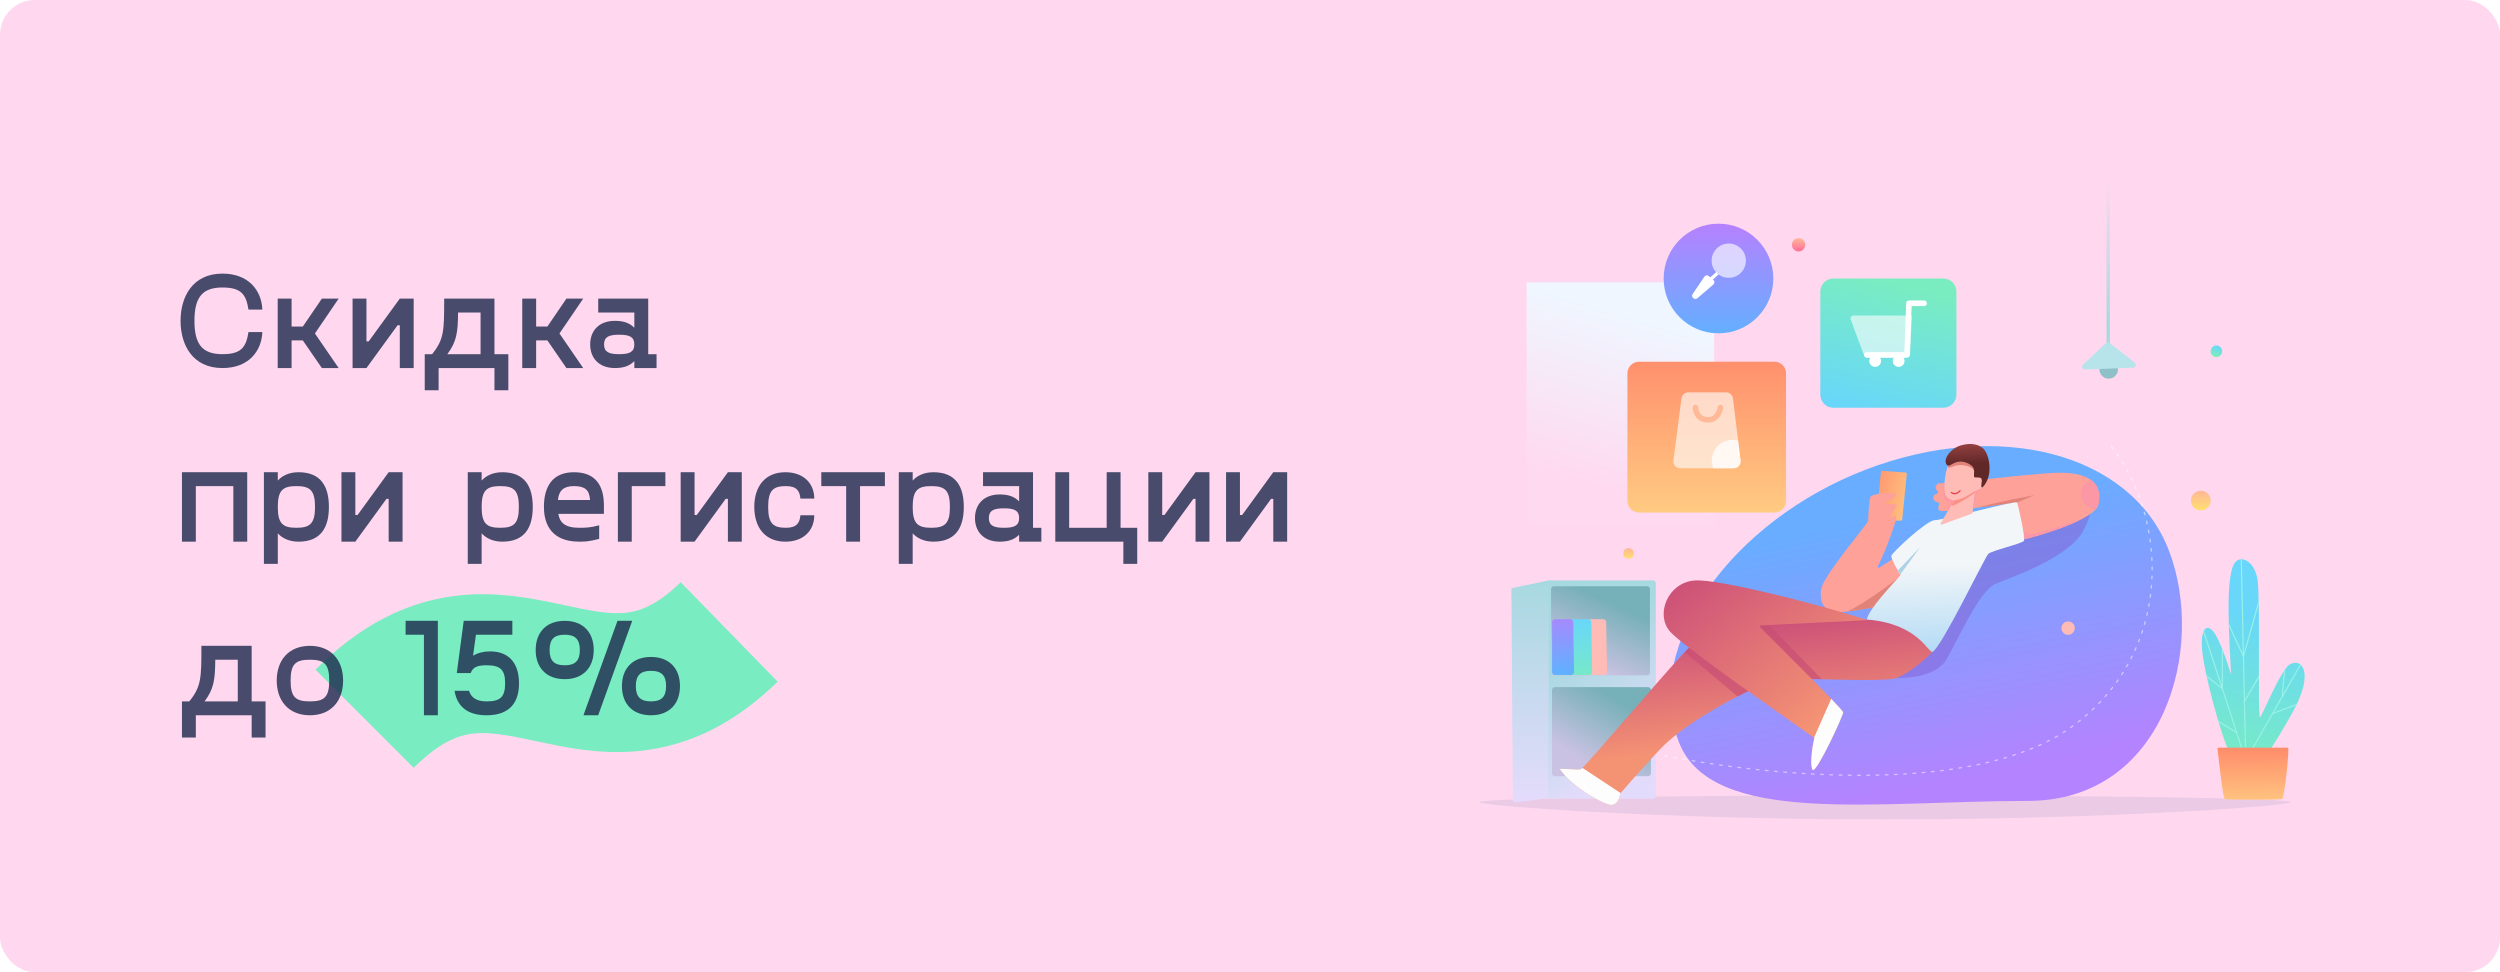 <svg width="360" height="140" viewBox="0 0 360 140" fill="none" xmlns="http://www.w3.org/2000/svg">
<rect width="360" height="140" rx="5" fill="#FFD8EF"/>
<path d="M219.833 40.666H246.833V75.666H219.833V40.666Z" fill="url(#paint0_linear)"/>
<path opacity="0.1" d="M329.888 115.508C329.888 116.042 303.722 117.999 271.444 117.999C239.166 117.999 213 116.042 213 115.508C213 114.974 239.166 114.542 271.444 114.542C303.722 114.542 329.888 114.974 329.888 115.508Z" fill="#324D8D"/>
<path d="M222.645 83.996C222.645 83.763 222.834 83.573 223.068 83.573H238.014C238.248 83.573 238.437 83.763 238.437 83.996V114.594C238.437 114.828 238.248 115.017 238.014 115.017H223.068C222.834 115.017 222.645 114.828 222.645 114.594V83.996Z" fill="url(#paint1_linear)"/>
<path d="M223.349 84.842C223.349 84.608 223.539 84.419 223.773 84.419H237.168C237.402 84.419 237.591 84.608 237.591 84.842V96.827C237.591 97.061 237.402 97.25 237.168 97.25H223.773C223.539 97.25 223.349 97.061 223.349 96.827V84.842Z" fill="url(#paint2_linear)"/>
<path d="M223.491 99.366C223.491 99.133 223.68 98.943 223.914 98.943H237.309C237.543 98.943 237.732 99.133 237.732 99.366V111.352C237.732 111.585 237.543 111.775 237.309 111.775H223.914C223.68 111.775 223.491 111.585 223.491 111.352V99.366Z" fill="url(#paint3_linear)"/>
<path d="M217.64 84.818C217.639 84.75 217.686 84.692 217.752 84.679L222.897 83.609C222.985 83.591 223.067 83.659 223.067 83.748L222.927 114.824C222.927 114.894 222.874 114.954 222.804 114.963L218.008 115.562C217.924 115.573 217.85 115.508 217.849 115.423L217.64 84.818Z" fill="url(#paint4_linear)"/>
<path d="M228.572 89.578C228.578 89.348 228.765 89.165 228.995 89.165H230.864C231.095 89.165 231.283 89.35 231.287 89.581L231.413 96.772C231.417 97.008 231.227 97.202 230.99 97.202H228.822C228.585 97.202 228.394 97.007 228.4 96.769L228.572 89.578Z" fill="#FFBBB6"/>
<path d="M226.249 89.588C226.249 89.354 226.438 89.165 226.672 89.165H228.724C228.955 89.165 229.143 89.35 229.147 89.581L229.273 96.772C229.277 97.008 229.087 97.202 228.85 97.202H226.672C226.438 97.202 226.249 97.013 226.249 96.779L226.249 89.588Z" fill="url(#paint5_linear)"/>
<path d="M223.499 89.589C223.499 89.355 223.689 89.166 223.922 89.166H226.115C226.346 89.166 226.534 89.351 226.538 89.582L226.664 96.773C226.668 97.009 226.478 97.203 226.241 97.203H223.922C223.689 97.203 223.499 97.014 223.499 96.78V89.589Z" fill="url(#paint6_linear)"/>
<path d="M312.322 79.273C317.716 93.329 311.691 115.333 291.999 115.333C270.166 115.333 246.43 119.036 241.75 106.839C236.356 92.783 249.537 74.968 268.674 67.625C287.811 60.281 306.929 65.217 312.322 79.273Z" fill="url(#paint7_linear)"/>
<path opacity="0.5" d="M239.751 108.833C254.806 111.805 284.168 114.666 298.084 104.833C313.148 94.189 312.418 74.499 303.751 63.916" stroke="white" stroke-width="0.189" stroke-linecap="round" stroke-dasharray="0.38 0.95"/>
<path d="M280.316 94.924C278.906 97.406 274.605 97.745 272.631 97.604L281.232 77.51L300.903 71.8C301.279 71.988 301.636 73.153 300.057 76.312C298.082 80.26 289.622 83.151 287.366 84.067C285.11 84.984 282.079 91.822 280.316 94.924Z" fill="#835FD2" fill-opacity="0.5"/>
<path d="M270.852 67.938L270.373 72.998V74.972H273.754C273.836 74.972 273.905 74.91 273.913 74.829L274.587 68.227C274.596 68.137 274.529 68.058 274.44 68.051L271.024 67.793C270.937 67.787 270.86 67.851 270.852 67.938Z" fill="url(#paint8_linear)"/>
<path d="M270.61 81.738L272.49 80.542L274.253 82.868L273.054 86.816C271.033 87.239 266.568 88.1 264.876 88.156C262.761 88.227 261.915 86.816 262.267 84.772C262.603 82.822 269.106 75.254 269.035 74.972C268.965 74.69 269.176 72.082 269.317 71.588C269.458 71.094 272.49 70.812 273.054 71.094C273.398 71.266 272.44 71.872 271.622 72.338C271.485 72.416 271.557 72.638 271.714 72.623C272.277 72.568 272.909 72.536 273.054 72.645C273.257 72.798 272.601 73.721 272.142 74.298C272.077 74.381 272.123 74.487 272.226 74.463C272.569 74.38 273.009 74.117 273.054 74.479C273.107 74.905 271.799 78.75 270.404 81.551C270.34 81.681 270.488 81.816 270.61 81.738Z" fill="#FEA199"/>
<path d="M270.318 87.356C268.838 87.633 267.206 87.912 266.002 88.057C267.651 87.343 271.828 84.519 274.072 82.628L274.144 82.722L270.318 87.356Z" fill="#E18379"/>
<path d="M302.17 72.645C301.719 74.675 294.768 76.852 291.525 77.651L290.326 72.363C290.326 72.363 285.109 73.068 283.346 73.279C281.584 73.491 279.539 73.717 279.257 73.491C279.047 73.323 279.098 72.949 279.234 72.643C279.288 72.522 279.205 72.359 279.074 72.335C278.763 72.279 278.411 72.114 278.411 71.658C278.411 70.989 279.328 71.164 279.046 70.812C278.525 70.162 278.74 70.036 279.046 69.613C282.03 69.496 289.677 68.528 294.979 68.133C301.606 67.639 302.734 70.107 302.17 72.645Z" fill="#FEA199"/>
<path d="M279.996 69.56C281.545 69.452 283.763 69.225 286.172 68.975L284.756 70.883C284.515 71.439 284.387 72.192 284.281 72.816C284.259 72.941 284.239 73.06 284.219 73.171C283.88 73.215 283.582 73.252 283.346 73.28C282.289 73.407 281.131 73.539 280.312 73.575C280.672 72.925 281.084 72.131 280.808 72.222C280.115 72.454 279.517 71.216 279.996 69.56Z" fill="#FC98A6"/>
<path d="M290.338 72.422L290.325 72.363C290.325 72.363 287.087 72.801 284.851 73.09C286.716 72.455 292.933 71.306 292.933 71.306L290.338 72.422Z" fill="#E18379"/>
<path d="M299.296 74.99C296.874 76.16 293.506 77.163 291.524 77.651L291.222 76.32C291.525 76.603 291.893 76.876 292.511 76.876C293.01 76.876 294.823 76.316 296.486 75.802C297.679 75.433 298.796 75.088 299.296 74.99Z" fill="#FC98A6"/>
<path d="M301.787 73.333C301.987 73.103 302.12 72.874 302.17 72.646C302.467 71.309 302.295 69.993 301.099 69.117C300.249 69.41 299.638 70.217 299.638 71.166C299.638 72.357 300.599 73.323 301.787 73.333Z" fill="#FC98A6"/>
<path d="M275.101 90.106C273.521 88.809 270.213 89.002 268.756 89.26C264.267 89.119 254.923 88.922 253.457 89.26C251.623 89.683 244.573 92.221 243.163 93.35C241.753 94.478 228.146 110.622 227.653 110.763C227.159 110.904 224.511 110.598 224.621 110.763C226.313 113.302 231.037 115.981 232.094 115.91C232.94 115.854 233.293 114.782 233.293 114.289C233.786 113.795 234.858 112.371 238.863 108.084C243.868 102.726 254.655 98.144 255.572 97.791C256.488 97.439 267.627 98.214 272.351 97.791C274.205 97.625 277.474 94.806 278.414 93.702C278.179 92.903 276.68 91.404 275.101 90.106Z" fill="url(#paint9_linear)"/>
<path d="M233.374 114.206L227.874 110.577C227.758 110.691 227.682 110.756 227.653 110.764C227.403 110.836 226.602 110.792 225.886 110.754C225.186 110.716 224.567 110.682 224.622 110.764C226.314 113.302 231.037 115.981 232.095 115.911C232.941 115.855 233.293 114.783 233.293 114.289C233.319 114.264 233.345 114.236 233.374 114.206Z" fill="#FDFDFD"/>
<path d="M262.341 97.812C262.071 97.805 261.804 97.797 261.542 97.79C258.488 97.703 255.987 97.632 255.573 97.791C255.181 97.942 252.987 98.865 250.212 100.291L242.607 93.89C242.862 93.625 243.052 93.439 243.164 93.35C244.574 92.222 251.625 89.683 253.458 89.26C253.574 89.233 253.741 89.21 253.951 89.189L262.341 97.812Z" fill="#C84D74" fill-opacity="0.65"/>
<path d="M272.348 80.048C272.291 80.387 273.264 82.257 273.687 82.798C272.371 84.326 269.105 87.691 268.823 89.214C276.225 89.778 277.685 94.073 278.27 93.867C279.469 93.444 285.814 80.26 286.307 79.766C286.801 79.273 291.242 78.286 291.454 77.863C291.665 77.44 290.608 72.716 290.467 72.364C290.326 72.011 279.821 74.902 278.623 74.902C277.424 74.902 272.418 79.625 272.348 80.048Z" fill="url(#paint10_linear)"/>
<path d="M273.642 82.737L276.508 78.779L273.281 82.168C273.414 82.397 273.54 82.597 273.642 82.737Z" fill="#ADD1E7"/>
<path d="M280.175 71.306C279.761 70.478 280.034 67.428 281.021 65.877C282.008 64.326 282.572 64.185 283.559 64.044C283.559 64.044 284.427 63.953 285.11 64.326C285.886 64.749 286.168 65.867 286.168 68.133C286.168 70.389 284.828 70.46 284.546 70.671C284.321 70.84 284.123 72.904 284.053 73.914L279.629 75.541C279.504 75.586 279.391 75.451 279.459 75.337L281.26 72.275C281.313 72.185 281.254 72.066 281.154 72.04C280.878 71.969 280.414 71.783 280.175 71.306Z" fill="#FFBBB6"/>
<path d="M285.664 64.878C286.025 65.491 286.168 66.522 286.168 68.133C286.168 69.38 285.759 69.959 285.346 70.263C285.308 70.172 285.335 69.986 285.365 69.775C285.409 69.462 285.462 69.095 285.322 68.909C285.198 68.744 284.921 68.745 284.682 68.746C284.466 68.746 284.281 68.747 284.264 68.627C284.238 68.441 284.253 68.314 284.267 68.203C284.29 68.02 284.308 67.877 284.123 67.57C283.912 67.217 282.512 66.7 281.303 67.146C281.249 67.167 281.198 67.186 281.15 67.204C280.777 67.345 280.6 67.413 280.427 67.222C280.583 66.721 280.781 66.255 281.021 65.877C281.834 64.601 282.359 64.279 283.07 64.127C283.094 64.123 283.116 64.119 283.136 64.115C283.487 64.045 285.023 64.114 285.664 64.878Z" fill="#E18379"/>
<path d="M280.979 72.753L281.261 72.274C281.291 72.223 281.285 72.161 281.254 72.113C281.285 72.093 281.304 72.081 281.304 72.081C281.304 72.081 282.08 72.01 282.926 71.587C283.299 71.401 283.548 71.242 283.783 71.092C284.082 70.902 284.356 70.727 284.829 70.53C284.876 70.51 284.907 70.501 284.925 70.5C284.871 70.523 284.821 70.543 284.775 70.562C284.676 70.602 284.596 70.634 284.547 70.671C284.505 70.702 284.465 70.798 284.426 70.94C283.43 71.657 281.315 72.981 281.022 72.786C281.006 72.775 280.992 72.764 280.979 72.753Z" fill="#FD8F86"/>
<path d="M281.066 70.846C281.028 70.81 280.968 70.812 280.932 70.85C280.896 70.888 280.898 70.948 280.937 70.984L281.066 70.846ZM281.585 71.082L281.566 70.989H281.566L281.585 71.082ZM282.327 70.722C282.358 70.68 282.35 70.621 282.308 70.589C282.266 70.558 282.207 70.566 282.175 70.608L282.327 70.722ZM281.001 70.915C280.937 70.984 280.937 70.984 280.937 70.984C280.937 70.984 280.937 70.984 280.937 70.984C280.937 70.984 280.937 70.984 280.937 70.984C280.937 70.984 280.937 70.984 280.937 70.984C280.937 70.985 280.938 70.985 280.938 70.985C280.939 70.986 280.94 70.987 280.941 70.988C280.944 70.99 280.947 70.994 280.952 70.997C280.961 71.005 280.974 71.015 280.99 71.027C281.022 71.05 281.069 71.081 281.127 71.109C281.243 71.164 281.41 71.213 281.603 71.174L281.566 70.989C281.426 71.017 281.301 70.982 281.209 70.938C281.163 70.916 281.126 70.892 281.101 70.874C281.089 70.865 281.079 70.857 281.073 70.852C281.07 70.85 281.068 70.848 281.067 70.847C281.066 70.846 281.066 70.846 281.066 70.845C281.066 70.845 281.066 70.845 281.066 70.845C281.066 70.845 281.066 70.845 281.066 70.845C281.066 70.846 281.066 70.846 281.066 70.846C281.066 70.846 281.066 70.846 281.066 70.846C281.066 70.846 281.066 70.846 281.001 70.915ZM281.603 71.174C281.831 71.129 282.012 71.015 282.134 70.915C282.195 70.865 282.243 70.818 282.275 70.782C282.292 70.765 282.304 70.75 282.313 70.74C282.317 70.734 282.32 70.73 282.323 70.727C282.324 70.726 282.325 70.725 282.326 70.724C282.326 70.723 282.326 70.723 282.326 70.722C282.327 70.722 282.327 70.722 282.327 70.722C282.327 70.722 282.327 70.722 282.327 70.722C282.327 70.722 282.327 70.722 282.327 70.722C282.327 70.722 282.327 70.722 282.251 70.665C282.175 70.608 282.176 70.608 282.176 70.608C282.176 70.608 282.176 70.608 282.176 70.608C282.176 70.608 282.176 70.608 282.176 70.608C282.176 70.608 282.176 70.608 282.176 70.608C282.176 70.608 282.176 70.608 282.175 70.608C282.175 70.609 282.175 70.609 282.174 70.61C282.172 70.612 282.17 70.615 282.167 70.619C282.16 70.627 282.15 70.639 282.136 70.654C282.108 70.684 282.067 70.725 282.014 70.769C281.907 70.856 281.754 70.951 281.566 70.989L281.603 71.174Z" fill="#EB414E"/>
<path d="M280.245 66.793C280.165 66.634 279.963 65.947 280.88 65.031C281.796 64.114 282.783 64.044 283.136 63.973C283.488 63.903 284.828 63.832 285.603 64.608C286.415 65.419 286.661 67.287 286.379 68.486C286.097 69.684 285.462 70.177 285.462 70.177C285.103 70.254 285.533 69.191 285.321 68.909C285.086 68.595 284.3 68.879 284.264 68.626C284.193 68.133 284.419 67.781 284.123 67.287C283.911 66.934 282.783 66.159 281.575 66.606C280.951 66.836 280.527 67.358 280.245 66.793Z" fill="url(#paint11_linear)"/>
<path d="M244.052 83.585C247.377 83.343 261.395 86.875 268.939 89.296L253.533 90.056C253.411 90.062 253.351 90.207 253.437 90.293C257.464 94.338 265.417 102.195 265.417 102.583C265.417 103.076 261.607 111.293 261.043 110.87C260.602 110.539 260.89 107.748 261.254 106.37C261.27 106.313 261.25 106.253 261.201 106.219C254.622 101.575 242.141 92.883 240.456 90.917C238.341 88.45 240.174 83.867 244.052 83.585Z" fill="url(#paint12_linear)"/>
<path d="M263.693 100.628C264.745 101.725 265.416 102.469 265.416 102.582C265.416 103.075 261.606 111.292 261.042 110.869C260.601 110.538 260.889 107.747 261.253 106.369C261.267 106.32 261.254 106.269 261.219 106.234L263.693 100.628Z" fill="#FDFDFD"/>
<path d="M317.118 93.765C317.433 96.841 319.538 105.21 321.277 108.993H326.072C326.26 108.923 327.312 107.583 330.02 102.789C333.404 96.797 331.437 94.684 329.738 95.668C328.398 96.444 325.649 103.353 325.437 103.283C325.085 103.165 325.508 86.221 325.085 83.472C324.662 80.722 322.533 79.736 321.7 81.216C320.431 83.472 321.019 91.979 321.277 97.149C320.784 95.481 319.571 91.89 318.669 90.874C317.541 89.605 316.836 91.016 317.118 93.765Z" fill="url(#paint13_linear)"/>
<path d="M322.658 80.535L322.961 94.139L320.941 89.716C320.944 89.857 320.948 90 320.952 90.142L322.971 94.561L323.291 108.937L320.1 99.153V93.704C320.045 93.563 319.989 93.423 319.933 93.285V98.642L317.373 90.793C317.336 90.86 317.302 90.936 317.271 91.02L319.851 98.927L317.721 97.225C317.74 97.311 317.759 97.397 317.778 97.484L319.945 99.216L321.932 105.309L319.403 103.744C319.427 103.825 319.451 103.905 319.475 103.985L322.013 105.555L323.134 108.993H323.459L323.281 101.021L325.28 97.6C325.28 97.491 325.28 97.381 325.28 97.27L323.274 100.703L323.137 94.552L325.256 87.009C325.252 86.812 325.249 86.619 325.244 86.433L323.125 93.981L322.825 80.53C322.769 80.528 322.713 80.529 322.658 80.535Z" fill="#98F2E8"/>
<path d="M328.894 96.613L328.551 100.307L323.581 108.993H323.773L327.307 102.817L330.673 101.544C330.708 101.471 330.743 101.398 330.777 101.326L327.437 102.59L331.34 95.769C331.299 95.729 331.256 95.692 331.212 95.659L328.751 99.958L329.087 96.337C329.024 96.423 328.96 96.515 328.894 96.613Z" fill="#98F2E8"/>
<path d="M329.387 107.667H319.462C319.378 107.667 319.313 107.736 319.322 107.82C319.435 108.868 320.105 114.964 320.363 115.07C320.645 115.186 328.33 115.187 328.612 115.07C328.888 114.955 329.502 110.061 329.527 107.806C329.528 107.728 329.465 107.667 329.387 107.667Z" fill="url(#paint14_linear)"/>
<g filter="url(#filter0_d)">
<path d="M234.347 52.809C234.347 51.889 235.093 51.143 236.013 51.143H255.523C256.443 51.143 257.189 51.889 257.189 52.809V71.191C257.189 72.111 256.443 72.857 255.523 72.857H236.013C235.093 72.857 234.347 72.111 234.347 71.191V52.809Z" fill="url(#paint15_linear)"/>
</g>
<path d="M242.133 57.361C242.197 56.868 242.616 56.5 243.112 56.5H248.562C249.061 56.5 249.481 56.872 249.542 57.367L250.639 66.321C250.712 66.909 250.252 67.428 249.66 67.428H241.957C241.362 67.428 240.902 66.905 240.978 66.314L242.133 57.361Z" fill="white" fill-opacity="0.62"/>
<path d="M250.285 63.437L250.639 66.322C250.711 66.91 250.252 67.429 249.659 67.429H246.706C246.573 67.089 246.5 66.72 246.5 66.333C246.5 64.676 247.843 63.333 249.5 63.333C249.772 63.333 250.035 63.369 250.285 63.437Z" fill="#FFFDFD" fill-opacity="0.81"/>
<path d="M244.537 58.672C244.529 58.45 244.343 58.278 244.122 58.286C243.901 58.295 243.729 58.48 243.737 58.702L244.537 58.672ZM246.111 60.449L246.087 60.049L246.111 60.449ZM248.13 58.737C248.158 58.517 248.002 58.317 247.783 58.289C247.564 58.261 247.363 58.417 247.336 58.636L248.13 58.737ZM244.137 58.687C243.737 58.702 243.737 58.702 243.737 58.702C243.737 58.702 243.737 58.702 243.737 58.702C243.737 58.703 243.737 58.703 243.737 58.703C243.737 58.704 243.737 58.705 243.737 58.706C243.737 58.708 243.737 58.711 243.738 58.714C243.738 58.719 243.738 58.727 243.739 58.736C243.74 58.755 243.742 58.78 243.746 58.811C243.753 58.873 243.765 58.959 243.786 59.06C243.828 59.261 243.908 59.534 244.061 59.808C244.216 60.084 244.449 60.366 244.798 60.569C245.149 60.774 245.591 60.883 246.136 60.849L246.087 60.049C245.679 60.075 245.399 59.992 245.201 59.877C245.002 59.761 244.861 59.596 244.76 59.416C244.658 59.234 244.601 59.045 244.57 58.897C244.555 58.824 244.546 58.764 244.542 58.723C244.54 58.703 244.539 58.688 244.538 58.679C244.538 58.675 244.537 58.672 244.537 58.67C244.537 58.67 244.537 58.669 244.537 58.67C244.537 58.67 244.537 58.67 244.537 58.67C244.537 58.67 244.537 58.671 244.537 58.671C244.537 58.671 244.537 58.671 244.537 58.671C244.537 58.671 244.537 58.672 244.137 58.687ZM246.136 60.849C247.03 60.793 247.537 60.224 247.804 59.724C247.937 59.474 248.018 59.231 248.065 59.052C248.089 58.962 248.105 58.886 248.115 58.832C248.12 58.804 248.123 58.782 248.126 58.766C248.127 58.758 248.128 58.752 248.129 58.747C248.129 58.744 248.129 58.742 248.13 58.74C248.13 58.74 248.13 58.739 248.13 58.738C248.13 58.738 248.13 58.738 248.13 58.737C248.13 58.737 248.13 58.737 248.13 58.737C248.13 58.737 248.13 58.737 247.733 58.687C247.336 58.636 247.336 58.636 247.336 58.636C247.336 58.636 247.336 58.636 247.336 58.636C247.336 58.636 247.336 58.636 247.336 58.635C247.336 58.635 247.336 58.635 247.336 58.635C247.336 58.635 247.336 58.635 247.336 58.636C247.335 58.637 247.335 58.64 247.334 58.644C247.333 58.653 247.331 58.667 247.327 58.686C247.32 58.723 247.309 58.779 247.291 58.847C247.254 58.985 247.193 59.167 247.097 59.347C246.906 59.705 246.603 60.017 246.087 60.049L246.136 60.849Z" fill="#FFA273" fill-opacity="0.59"/>
<g filter="url(#filter1_d)">
<path d="M262.126 41.051C262.126 40.005 262.974 39.157 264.019 39.157H279.832C280.878 39.157 281.725 40.005 281.725 41.051V55.877C281.725 56.922 280.878 57.77 279.832 57.77H264.019C262.974 57.77 262.126 56.922 262.126 55.877V41.051Z" fill="url(#paint16_linear)"/>
</g>
<path opacity="0.6" d="M266.498 46.002C266.395 45.726 266.6 45.432 266.894 45.432H275.162C275.243 45.432 275.307 45.499 275.303 45.579L275.059 50.823C275.042 51.199 274.732 51.495 274.355 51.495H269.032C268.737 51.495 268.474 51.312 268.371 51.036L266.498 46.002Z" fill="white"/>
<path d="M270.869 51.988C270.869 52.455 270.49 52.834 270.023 52.834C269.556 52.834 269.177 52.455 269.177 51.988C269.177 51.52 269.556 51.142 270.023 51.142C270.49 51.142 270.869 51.52 270.869 51.988Z" fill="white"/>
<path d="M274.253 51.988C274.253 52.455 273.874 52.834 273.407 52.834C272.939 52.834 272.561 52.455 272.561 51.988C272.561 51.52 272.939 51.142 273.407 51.142C273.874 51.142 274.253 51.52 274.253 51.988Z" fill="white"/>
<path d="M277.073 43.669H274.887L274.614 51.105H268.813" stroke="white" stroke-width="0.801" stroke-linecap="round" stroke-linejoin="round"/>
<g filter="url(#filter2_d)">
<path d="M255.358 39.158C255.358 43.519 251.822 47.054 247.461 47.054C243.1 47.054 239.565 43.519 239.565 39.158C239.565 34.797 243.1 31.262 247.461 31.262C251.822 31.262 255.358 34.797 255.358 39.158Z" fill="url(#paint17_linear)"/>
</g>
<path d="M246.263 40.287L247.003 39.618L247.305 39.335" stroke="#FDFDFD" stroke-width="0.481"/>
<path d="M251.409 37.538C251.409 38.901 250.304 40.005 248.941 40.005C247.578 40.005 246.474 38.901 246.474 37.538C246.474 36.175 247.578 35.07 248.941 35.07C250.304 35.07 251.409 36.175 251.409 37.538Z" fill="white" fill-opacity="0.63"/>
<path d="M246.73 40.319L246.058 39.748C245.866 39.585 245.575 39.625 245.434 39.834L243.733 42.357C243.609 42.542 243.649 42.791 243.824 42.928L243.874 42.966C244.033 43.09 244.257 43.084 244.409 42.954L246.732 40.963C246.929 40.794 246.929 40.488 246.73 40.319Z" fill="white"/>
<path d="M303.581 22.166V49.662" stroke="url(#paint18_linear)" stroke-width="0.481"/>
<path d="M304.992 53.187C304.992 53.927 304.392 54.527 303.652 54.527C302.912 54.527 302.313 53.927 302.313 53.187C302.313 52.447 302.912 51.848 303.652 51.848C304.392 51.848 304.992 52.447 304.992 53.187Z" fill="#8FC0C7"/>
<path d="M299.969 52.482L303.247 49.415C303.399 49.273 303.632 49.262 303.796 49.39L307.392 52.193C307.703 52.435 307.542 52.934 307.148 52.949L300.274 53.214C299.882 53.228 299.682 52.749 299.969 52.482Z" fill="#B7E4EB"/>
<circle cx="234.516" cy="79.691" r="0.759" fill="url(#paint19_linear)"/>
<circle cx="316.916" cy="72.083" r="1.417" fill="url(#paint20_linear)"/>
<circle cx="258.993" cy="35.252" r="0.963" fill="url(#paint21_linear)"/>
<circle cx="297.808" cy="90.45" r="0.963" fill="#FFBBB6"/>
<g filter="url(#filter3_d)">
<circle cx="319.166" cy="49.999" r="0.833" fill="url(#paint22_linear)"/>
</g>
<path d="M52.5 103.5C72.5 83.5 85.5 110 105 91" stroke="#79ECC1" stroke-width="20"/>
<path d="M26 46.2C26 49.6 27.68 53 32.04 53C35.76 53 37.66 50.62 37.78 47.82H35.78C35.44 49.98 34.76 51 32.04 51C29.16 51 28 49.62 28 46.2C28 42.78 29.16 41.4 32.04 41.4C34.76 41.4 35.44 42.42 35.78 44.58H37.78C37.66 41.78 35.76 39.4 32.04 39.4C27.68 39.4 26 42.8 26 46.2ZM48.769 43H46.349L43.609 47.02H41.989V43H39.989V53H41.989V49.02H43.609L46.349 53H48.769L45.349 48.02L48.769 43ZM57.57 43L53.09 49.16H52.77V43H50.77V53H52.77L57.25 46.84H57.57V53H59.57V43H57.57ZM71.201 51V43H63.961V43.06C63.961 47.56 63.961 48.86 62.221 51H61.161V56.2H63.161V53H71.201V56.2H73.201V51H71.201ZM64.421 51C65.721 49.22 65.941 48 65.961 45H69.201V51H64.421ZM83.984 43H81.564L78.824 47.02H77.204V43H75.204V53H77.204V49.02H78.824L81.564 53H83.984L80.564 48.02L83.984 43ZM93.344 51V43H86.144V45H91.344V47.2C90.744 46.6 89.964 46.2 88.564 46.2C86.124 46.2 84.984 47.76 84.984 49.6C84.984 51.44 86.124 53 88.564 53C89.964 53 90.744 52.6 91.344 52V53H94.544V51H93.344ZM89.164 51C87.704 51 86.984 50.7 86.984 49.6C86.984 48.5 87.704 48.2 89.164 48.2C90.624 48.2 91.344 48.5 91.344 49.6C91.344 50.7 90.624 51 89.164 51ZM35.6 68H26.2V78H28.2V70H33.6V78H35.6V68ZM42.982 68C41.582 68 40.602 68.54 40.002 69.2V68H38.002V81.2H40.002V76.8C40.602 77.46 41.582 78 42.982 78C46.222 78 47.362 75.94 47.362 73C47.362 70.06 46.222 68 42.982 68ZM42.682 76C40.722 76 40.002 75.4 40.002 73C40.002 70.6 40.722 70 42.682 70C44.642 70 45.362 70.6 45.362 73C45.362 75.4 44.642 76 42.682 76ZM55.969 68L51.489 74.16H51.169V68H49.169V78H51.169L55.649 71.84H55.969V78H57.969V68H55.969ZM72.337 68C70.937 68 69.957 68.54 69.357 69.2V68H67.357V81.2H69.357V76.8C69.957 77.46 70.937 78 72.337 78C75.577 78 76.717 75.94 76.717 73C76.717 70.06 75.577 68 72.337 68ZM72.037 76C70.077 76 69.357 75.4 69.357 73C69.357 70.6 70.077 70 72.037 70C73.997 70 74.717 70.6 74.717 73C74.717 75.4 73.997 76 72.037 76ZM86.964 72.8C86.964 69.86 85.724 68 82.644 68C79.564 68 78.324 70.06 78.324 73C78.324 74.78 78.884 78 83.404 78C84.164 78 84.724 78 86.284 77.6V75.64C84.984 76 84.204 76 83.404 76C81.224 76 80.584 75.14 80.404 74H86.964V72.8ZM82.644 70C84.224 70 84.884 70.54 84.964 72H80.344C80.464 70.66 81.144 70 82.644 70ZM95.813 68H88.973V78H90.973V70H95.813V68ZM104.816 68L100.336 74.16H100.016V68H98.016V78H100.016L104.496 71.84H104.816V78H106.816V68H104.816ZM108.617 73C108.617 75.94 110.157 78 113.097 78C115.717 78 117.257 76.38 117.257 74.2H115.257C115.177 75.24 114.757 76 113.197 76C111.337 76 110.617 75.4 110.617 73C110.617 70.6 111.337 70 113.197 70C114.757 70 115.177 70.76 115.257 71.8H117.257C117.257 69.62 115.717 68 113.097 68C110.157 68 108.617 70.06 108.617 73ZM127.426 68H118.266V70H121.846V78H123.846V70H127.426V68ZM134.407 68C133.007 68 132.027 68.54 131.427 69.2V68H129.427V81.2H131.427V76.8C132.027 77.46 133.007 78 134.407 78C137.647 78 138.787 75.94 138.787 73C138.787 70.06 137.647 68 134.407 68ZM134.107 76C132.147 76 131.427 75.4 131.427 73C131.427 70.6 132.147 70 134.107 70C136.067 70 136.787 70.6 136.787 73C136.787 75.4 136.067 76 134.107 76ZM148.755 76V68H141.555V70H146.755V72.2C146.155 71.6 145.375 71.2 143.975 71.2C141.535 71.2 140.395 72.76 140.395 74.6C140.395 76.44 141.535 78 143.975 78C145.375 78 146.155 77.6 146.755 77V78H149.955V76H148.755ZM144.575 76C143.115 76 142.395 75.7 142.395 74.6C142.395 73.5 143.115 73.2 144.575 73.2C146.035 73.2 146.755 73.5 146.755 74.6C146.755 75.7 146.035 76 144.575 76ZM163.762 76H161.362V68H159.362V76H153.962V68H151.962V78H161.762V81.2H163.762V76ZM172.16 68L167.68 74.16H167.36V68H165.36V78H167.36L171.84 71.84H172.16V78H174.16V68H172.16ZM183.352 68L178.872 74.16H178.552V68H176.552V78H178.552L183.032 71.84H183.352V78H185.352V68H183.352ZM36.24 101V93H29V93.06C29 97.56 29 98.86 27.26 101H26.2V106.2H28.2V103H36.24V106.2H38.24V101H36.24ZM29.46 101C30.76 99.22 30.98 98 31 95H34.24V101H29.46ZM44.628 103C47.668 103 49.408 100.94 49.408 98C49.408 95.06 47.668 93 44.628 93C41.588 93 39.848 95.06 39.848 98C39.848 100.94 41.588 103 44.628 103ZM44.628 101C42.568 101 41.848 100.4 41.848 98C41.848 95.6 42.568 95 44.628 95C46.688 95 47.408 95.6 47.408 98C47.408 100.4 46.688 101 44.628 101ZM63.047 89.4H58.407V91.4H61.047V103H63.047V89.4ZM70.558 93.8C69.698 93.8 68.878 93.98 68.118 94.42L68.538 91.4H73.778V89.4H66.778L65.778 96.92H67.778C68.098 96.1 68.658 95.8 70.058 95.8C72.018 95.8 72.738 96.4 72.738 98.4C72.738 100.4 72.018 101 70.058 101C68.618 101 67.858 100.46 67.538 99.48H65.458C65.798 101.66 67.258 103 70.058 103C73.598 103 74.738 100.94 74.738 98.4C74.738 95.86 73.598 93.8 70.558 93.8ZM81.317 97.8C83.957 97.8 85.498 96.14 85.498 93.6C85.498 91.06 83.957 89.4 81.317 89.4C78.677 89.4 77.138 91.06 77.138 93.6C77.138 96.14 78.677 97.8 81.317 97.8ZM91.037 89.4H88.918L84.017 103H86.138L91.037 89.4ZM81.317 95.8C79.858 95.8 79.138 95.2 79.138 93.6C79.138 92 79.858 91.4 81.317 91.4C82.778 91.4 83.498 92 83.498 93.6C83.498 95.2 82.778 95.8 81.317 95.8ZM93.737 103C96.377 103 97.918 101.34 97.918 98.8C97.918 96.26 96.377 94.6 93.737 94.6C91.097 94.6 89.558 96.26 89.558 98.8C89.558 101.34 91.097 103 93.737 103ZM93.737 101C92.278 101 91.558 100.4 91.558 98.8C91.558 97.2 92.278 96.6 93.737 96.6C95.198 96.6 95.918 97.2 95.918 98.8C95.918 100.4 95.198 101 93.737 101Z" fill="#1C294D" fill-opacity="0.8"/>
<defs>
<filter id="filter0_d" x="225.827" y="43.569" width="39.883" height="38.755" filterUnits="userSpaceOnUse" color-interpolation-filters="sRGB">
<feFlood flood-opacity="0" result="BackgroundImageFix"/>
<feColorMatrix in="SourceAlpha" type="matrix" values="0 0 0 0 0 0 0 0 0 0 0 0 0 0 0 0 0 0 127 0"/>
<feOffset dy="0.947"/>
<feGaussianBlur stdDeviation="4.26"/>
<feColorMatrix type="matrix" values="0 0 0 0 0 0 0 0 0 0 0 0 0 0 0 0 0 0 0.1 0"/>
<feBlend mode="normal" in2="BackgroundImageFix" result="effect1_dropShadow"/>
<feBlend mode="normal" in="SourceGraphic" in2="effect1_dropShadow" result="shape"/>
</filter>
<filter id="filter1_d" x="253.606" y="31.584" width="36.64" height="35.653" filterUnits="userSpaceOnUse" color-interpolation-filters="sRGB">
<feFlood flood-opacity="0" result="BackgroundImageFix"/>
<feColorMatrix in="SourceAlpha" type="matrix" values="0 0 0 0 0 0 0 0 0 0 0 0 0 0 0 0 0 0 127 0"/>
<feOffset dy="0.947"/>
<feGaussianBlur stdDeviation="4.26"/>
<feColorMatrix type="matrix" values="0 0 0 0 0 0 0 0 0 0 0 0 0 0 0 0 0 0 0.1 0"/>
<feBlend mode="normal" in2="BackgroundImageFix" result="effect1_dropShadow"/>
<feBlend mode="normal" in="SourceGraphic" in2="effect1_dropShadow" result="shape"/>
</filter>
<filter id="filter2_d" x="231.045" y="23.688" width="32.833" height="32.833" filterUnits="userSpaceOnUse" color-interpolation-filters="sRGB">
<feFlood flood-opacity="0" result="BackgroundImageFix"/>
<feColorMatrix in="SourceAlpha" type="matrix" values="0 0 0 0 0 0 0 0 0 0 0 0 0 0 0 0 0 0 127 0"/>
<feOffset dy="0.947"/>
<feGaussianBlur stdDeviation="4.26"/>
<feColorMatrix type="matrix" values="0 0 0 0 0 0 0 0 0 0 0 0 0 0 0 0 0 0 0.1 0"/>
<feBlend mode="normal" in2="BackgroundImageFix" result="effect1_dropShadow"/>
<feBlend mode="normal" in="SourceGraphic" in2="effect1_dropShadow" result="shape"/>
</filter>
<filter id="filter3_d" x="311.714" y="43.136" width="14.904" height="14.904" filterUnits="userSpaceOnUse" color-interpolation-filters="sRGB">
<feFlood flood-opacity="0" result="BackgroundImageFix"/>
<feColorMatrix in="SourceAlpha" type="matrix" values="0 0 0 0 0 0 0 0 0 0 0 0 0 0 0 0 0 0 127 0"/>
<feOffset dy="0.588"/>
<feGaussianBlur stdDeviation="3.309"/>
<feColorMatrix type="matrix" values="0 0 0 0 0.396 0 0 0 0 0.659 0 0 0 0 0.988 0 0 0 0.15 0"/>
<feBlend mode="normal" in2="BackgroundImageFix" result="effect1_dropShadow"/>
<feBlend mode="normal" in="SourceGraphic" in2="effect1_dropShadow" result="shape"/>
</filter>
<linearGradient id="paint0_linear" x1="233.471" y1="70.99" x2="240.627" y2="47.268" gradientUnits="userSpaceOnUse">
<stop stop-color="#FFD9F0"/>
<stop offset="1" stop-color="#EFF6FF"/>
</linearGradient>
<linearGradient id="paint1_linear" x1="227.223" y1="93.166" x2="237.389" y2="107.666" gradientUnits="userSpaceOnUse">
<stop stop-color="#A7D9E0"/>
<stop offset="1" stop-color="#E3DBFB"/>
</linearGradient>
<linearGradient id="paint2_linear" x1="244.722" y1="92.665" x2="240.639" y2="101.416" gradientUnits="userSpaceOnUse">
<stop stop-color="#76B0B8"/>
<stop offset="1" stop-color="#C9C2E1"/>
</linearGradient>
<linearGradient id="paint3_linear" x1="234.306" y1="101.583" x2="229.139" y2="110.167" gradientUnits="userSpaceOnUse">
<stop stop-color="#76B0B8"/>
<stop offset="1" stop-color="#C9C2E2"/>
</linearGradient>
<linearGradient id="paint4_linear" x1="220.353" y1="83.574" x2="220.353" y2="115.582" gradientUnits="userSpaceOnUse">
<stop stop-color="#A7D9E0"/>
<stop offset="1" stop-color="#E5DBFC"/>
</linearGradient>
<linearGradient id="paint5_linear" x1="227.694" y1="89.165" x2="227.694" y2="97.202" gradientUnits="userSpaceOnUse">
<stop stop-color="#68D7FA"/>
<stop offset="1" stop-color="#77E9C9"/>
</linearGradient>
<linearGradient id="paint6_linear" x1="225.085" y1="89.166" x2="225.085" y2="97.203" gradientUnits="userSpaceOnUse">
<stop stop-color="#A58AFF"/>
<stop offset="1" stop-color="#5EB2FF"/>
</linearGradient>
<linearGradient id="paint7_linear" x1="284.721" y1="112" x2="276.805" y2="73.083" gradientUnits="userSpaceOnUse">
<stop stop-color="#B483FF"/>
<stop offset="1" stop-color="#68ADFF"/>
</linearGradient>
<linearGradient id="paint8_linear" x1="270.305" y1="67.833" x2="275.805" y2="69.166" gradientUnits="userSpaceOnUse">
<stop stop-color="#FF956F"/>
<stop offset="1" stop-color="#FFC380"/>
</linearGradient>
<linearGradient id="paint9_linear" x1="255.138" y1="90.249" x2="257.138" y2="106.166" gradientUnits="userSpaceOnUse">
<stop stop-color="#CE5379"/>
<stop offset="1" stop-color="#F49274"/>
</linearGradient>
<linearGradient id="paint10_linear" x1="281.805" y1="81.166" x2="282.305" y2="95.666" gradientUnits="userSpaceOnUse">
<stop stop-color="#F3F6F8"/>
<stop offset="1" stop-color="#AAD7F5"/>
</linearGradient>
<linearGradient id="paint11_linear" x1="283.33" y1="63.933" x2="283.472" y2="66.749" gradientUnits="userSpaceOnUse">
<stop stop-color="#954040"/>
<stop offset="1" stop-color="#612828"/>
</linearGradient>
<linearGradient id="paint12_linear" x1="239.639" y1="82.332" x2="259.389" y2="106.749" gradientUnits="userSpaceOnUse">
<stop stop-color="#C94B79"/>
<stop offset="1" stop-color="#F59474"/>
</linearGradient>
<linearGradient id="paint13_linear" x1="327.556" y1="88.583" x2="322.306" y2="112.416" gradientUnits="userSpaceOnUse">
<stop stop-color="#68D7FA"/>
<stop offset="1" stop-color="#7AEDBE"/>
</linearGradient>
<linearGradient id="paint14_linear" x1="324.417" y1="107.667" x2="324.468" y2="116.365" gradientUnits="userSpaceOnUse">
<stop stop-color="#FF8C6B"/>
<stop offset="1" stop-color="#FFCB82"/>
</linearGradient>
<linearGradient id="paint15_linear" x1="245.768" y1="51.143" x2="245.768" y2="72.857" gradientUnits="userSpaceOnUse">
<stop stop-color="#FF906D"/>
<stop offset="1" stop-color="#FFCB82"/>
</linearGradient>
<linearGradient id="paint16_linear" x1="271.926" y1="39.157" x2="267.139" y2="57.833" gradientUnits="userSpaceOnUse">
<stop stop-color="#7AEDC0"/>
<stop offset="1" stop-color="#68D7F9"/>
</linearGradient>
<linearGradient id="paint17_linear" x1="247.461" y1="31.262" x2="247.461" y2="47.054" gradientUnits="userSpaceOnUse">
<stop stop-color="#B681FF"/>
<stop offset="1" stop-color="#64AFFF"/>
</linearGradient>
<linearGradient id="paint18_linear" x1="297.429" y1="46.499" x2="297.442" y2="25.832" gradientUnits="userSpaceOnUse">
<stop stop-color="#A7D9E0"/>
<stop offset="1" stop-color="#A7D9E0" stop-opacity="0"/>
</linearGradient>
<linearGradient id="paint19_linear" x1="234.516" y1="78.933" x2="234.516" y2="80.45" gradientUnits="userSpaceOnUse">
<stop stop-color="#FFB798"/>
<stop offset="1" stop-color="#FFDF6F"/>
</linearGradient>
<linearGradient id="paint20_linear" x1="316.916" y1="70.666" x2="316.916" y2="73.499" gradientUnits="userSpaceOnUse">
<stop stop-color="#FFB798"/>
<stop offset="1" stop-color="#FFDF6F"/>
</linearGradient>
<linearGradient id="paint21_linear" x1="258.993" y1="34.289" x2="258.993" y2="36.215" gradientUnits="userSpaceOnUse">
<stop stop-color="#FFB798"/>
<stop offset="1" stop-color="#FF6F9A"/>
</linearGradient>
<linearGradient id="paint22_linear" x1="319.166" y1="49.166" x2="318.619" y2="50.833" gradientUnits="userSpaceOnUse">
<stop stop-color="#68D7FA"/>
<stop offset="1" stop-color="#7EF1B3"/>
</linearGradient>
</defs>
</svg>
